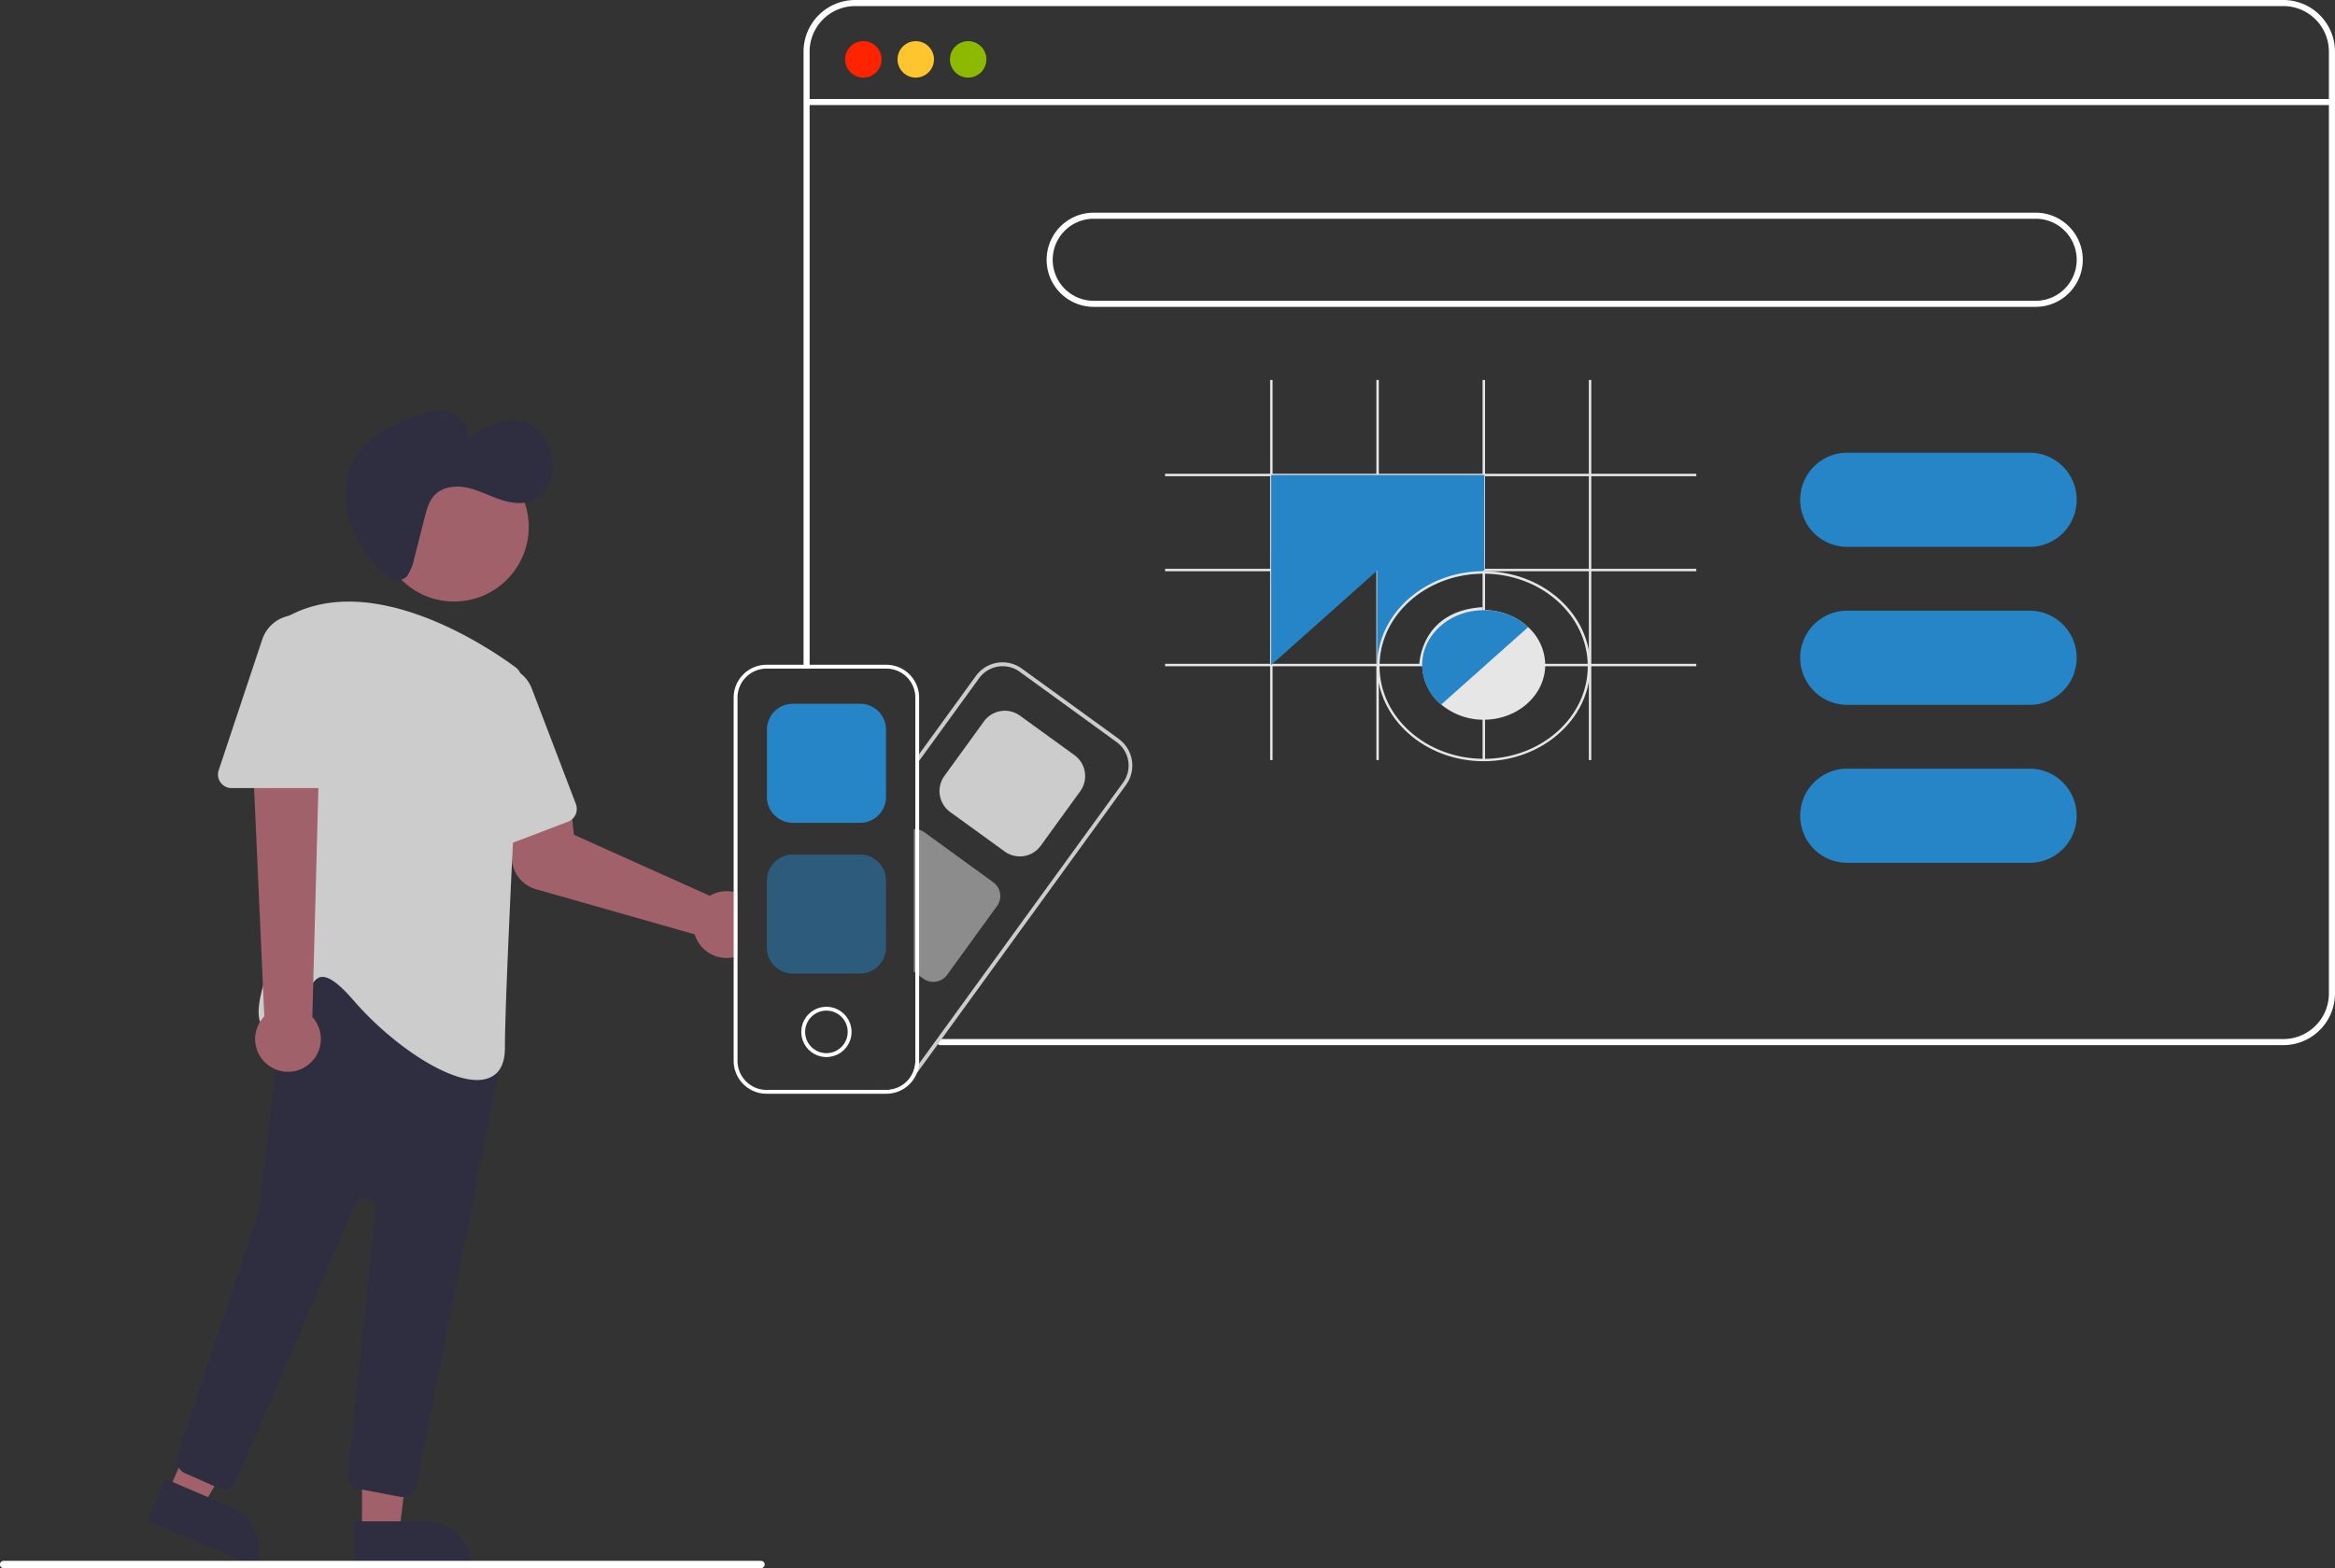 <svg id="a3386fed-3d80-43e9-a677-097ead221e66" xmlns="http://www.w3.org/2000/svg" viewBox="0 0 768.46 516.13"><rect x="0" y="0" width="768.46" height="516.13" fill="#333333" stroke="none"/><defs><style>.cls-1{fill:#fff;}.cls-2{fill:#ff2300;}.cls-3{fill:#ffc52e;}.cls-4{fill:#8db900;}.cls-10,.cls-5{fill:#2685c6;}.cls-6{fill:#a0616a;}.cls-7{fill:#2f2e41;}.cls-8{fill:#ccc;}.cls-11,.cls-9{fill:#e6e6e6;}.cls-10,.cls-9{isolation:isolate;opacity:0.5;}</style></defs><path class="cls-1" d="M759.36,344h-442a1,1,0,0,1,0-2h442a15,15,0,0,0,15-15V17a15,15,0,0,0-15-15h-470a15,15,0,0,0-15,15V219a1,1,0,0,1-2,0V17a17,17,0,0,1,17-17h470a17,17,0,0,1,17,17V327A17,17,0,0,1,759.36,344Z" transform="translate(-7.91 0)"/><rect class="cls-1" x="265.13" y="32.58" width="503" height="2"/><circle class="cls-2" cx="284.13" cy="19.54" r="6"/><circle class="cls-3" cx="301.38" cy="19.54" r="6"/><circle class="cls-4" cx="318.63" cy="19.54" r="6"/><path class="cls-1" d="M677.86,101h-310a15.5,15.5,0,0,1,0-31h310a15.5,15.5,0,0,1,0,31Zm-310-29a13.5,13.5,0,0,0,0,27h310a13.5,13.5,0,0,0,0-27Z" transform="translate(-7.91 0)"/><path class="cls-5" d="M675.86,180h-60a15.5,15.5,0,0,1,0-31h60a15.5,15.5,0,0,1,0,31Z" transform="translate(-7.91 0)"/><path class="cls-5" d="M675.86,232h-60a15.5,15.5,0,0,1,0-31h60a15.5,15.5,0,0,1,0,31Z" transform="translate(-7.91 0)"/><path class="cls-5" d="M675.86,284h-60a15.5,15.5,0,0,1,0-31h60a15.5,15.5,0,0,1,0,31Z" transform="translate(-7.91 0)"/><path class="cls-6" d="M249.36,293.58a11.09,11.09,0,0,0-6.53.6,10.7,10.7,0,0,0-1.31.66l-44.74-20.08-1.26-12.14-19.29-.51.13,20.2a10.89,10.89,0,0,0,7.86,10.34l52.32,14.89c.12.38.23.71.36,1a11,11,0,0,0,10.17,6.78,10.37,10.37,0,0,0,2.29-.25,9.21,9.21,0,0,0,1.27-.36v-20.8A10.82,10.82,0,0,0,249.36,293.58Z" transform="translate(-7.91 0)"/><polygon class="cls-6" points="119.14 504.23 131.4 504.23 137.23 456.94 119.14 456.94 119.14 504.23"/><path class="cls-7" d="M163,515.61H124.42V500.72h23.64A14.89,14.89,0,0,1,163,515.61Z" transform="translate(-7.91 0)"/><polygon class="cls-6" points="55.41 491.01 66.69 495.84 90.67 454.67 74.03 447.54 55.41 491.01"/><path class="cls-7" d="M91.84,515.61,56.42,500.44h0l5.87-13.68h0L84,496.06a14.89,14.89,0,0,1,7.82,19.55Z" transform="translate(-7.91 0)"/><circle class="cls-6" cx="149.45" cy="173.43" r="24.56"/><path class="cls-7" d="M139.61,492.66l-13.49-2.57a4.48,4.48,0,0,1-3.64-4.88l9-87.25a3.5,3.5,0,0,0-6.7-1.74L85.66,487.39a4.5,4.5,0,0,1-5.91,2.36l0,0-11-4.88a4.49,4.49,0,0,1-2.44-5.54L93,399.15a3.38,3.38,0,0,0,.16-.7l8.67-73.25a4.51,4.51,0,0,1,2.78-3.64L132,310.44a4.49,4.49,0,0,1,4.83.94L171.4,345a4.49,4.49,0,0,1,1.27,4.1l-27.8,140a4.51,4.51,0,0,1-4.42,3.62A4,4,0,0,1,139.61,492.66Z" transform="translate(-7.91 0)"/><path class="cls-8" d="M124.23,329.24c-4.79-5.54-8.28-8.05-10.67-7.66s-3.73,3.7-5.18,7.2c-2,4.79-4.22,10.21-9.74,10.63a4.62,4.62,0,0,1-4.56-1.87c-4.34-6.45,6.07-27.82,7-29.74l-.49-101.06a4.49,4.49,0,0,1,2.35-4c28.62-15.43,67.26,11.41,74.71,16.95h0a4.5,4.5,0,0,1,1.81,3.85c-.9,16.92-5.38,102.32-5.38,121.37,0,5.27-1.82,8.62-5.41,9.95a10.77,10.77,0,0,1-3.77.62C154,355.49,136.05,342.93,124.23,329.24Z" transform="translate(-7.91 0)"/><path class="cls-8" d="M164.16,280.17a4.45,4.45,0,0,1-2-3.57l-1.94-45.26a11.75,11.75,0,0,1,22.71-4.69l14.51,38a4.51,4.51,0,0,1-2.6,5.81l-26.58,10.15A4.48,4.48,0,0,1,164.16,280.17Z" transform="translate(-7.91 0)"/><path class="cls-6" d="M96.62,350.9A10.74,10.74,0,0,1,93.7,336a9.93,9.93,0,0,1,1.19-1.47L90.2,229.61l23.2,2.73-2.69,102.39A10.8,10.8,0,0,1,96.62,350.9Z" transform="translate(-7.91 0)"/><path class="cls-8" d="M80.51,257.55a4.43,4.43,0,0,1-.62-4.06l14.32-43a11.75,11.75,0,0,1,22.9,3.72v40.69a4.52,4.52,0,0,1-4.5,4.5H84.16A4.47,4.47,0,0,1,80.51,257.55Z" transform="translate(-7.91 0)"/><path class="cls-7" d="M141.5,190a4.84,4.84,0,0,1-6.35-.32c-5.27-4.92-9.71-10.8-12-17.61-2.58-7.81-1.92-17,3-23.53,4.17-5.56,10.77-8.7,17.27-11.16a28.49,28.49,0,0,1,8-2.07,11,11,0,0,1,7.76,2.18,6.87,6.87,0,0,1,2.27,7.4,25.84,25.84,0,0,1,11.8-6.11,14.3,14.3,0,0,1,8.44.35c3.77,1.55,6.22,5.34,7.35,9.26a16.77,16.77,0,0,1,.22,9.21,11.13,11.13,0,0,1-5.71,7c-3.45,1.62-7.54,1-11.15-.23s-7-3.06-10.76-3.85-8-.33-10.68,2.42c-1.85,1.94-2.59,4.67-3.25,7.27l-3.46,13.54a16.77,16.77,0,0,1-2.16,5.57A3.41,3.41,0,0,1,141.5,190Z" transform="translate(-7.91 0)"/><path class="cls-8" d="M309.15,273.43v46.16l.63.46V273.5A4.34,4.34,0,0,0,309.15,273.43Zm67-30.2L344.2,220.06a10.84,10.84,0,0,0-15.11,2.4L310.42,248.2l-1.27,1.74v99.25a9.54,9.54,0,0,1-9.54,9.54h-5.3l3.07.62a10.39,10.39,0,0,0,2.15.22,10.83,10.83,0,0,0,8.76-4.46l1.3-1.8,68.93-95A10.83,10.83,0,0,0,376.12,243.23Zm1.37,14.35-67.11,92.47-.71,1-.07.1a10.53,10.53,0,0,0,.18-1.94V251.24l.64-.88,19.71-27.15a9.56,9.56,0,0,1,13.32-2.12l31.92,23.17a9.54,9.54,0,0,1,2.12,13.32Z" transform="translate(-7.91 0)"/><path class="cls-8" d="M343.55,281.88a8.44,8.44,0,0,1-5-1.62l-17.94-13a8.51,8.51,0,0,1-1.89-11.87l13-17.94a8.5,8.5,0,0,1,11.87-1.89l17.94,13a8.51,8.51,0,0,1,1.89,11.87l-13,17.94a8.45,8.45,0,0,1-5.55,3.4A8.68,8.68,0,0,1,343.55,281.88Z" transform="translate(-7.91 0)"/><path class="cls-9" d="M315.06,323.19a5.55,5.55,0,0,1-3.26-1.07l-3.15-2.28V272.9l.53,0a5.58,5.58,0,0,1,1.4.26,5.52,5.52,0,0,1,1.57.79l22.65,16.45a5.59,5.59,0,0,1,1.24,7.8h0L319.6,320.88a5.73,5.73,0,0,1-4.54,2.31Z" transform="translate(-7.91 0)"/><path class="cls-1" d="M299.61,218.8H260.17a10.83,10.83,0,0,0-10.81,10.81V349.19A10.83,10.83,0,0,0,260.17,360h39.44a10.81,10.81,0,0,0,10-6.69,10.49,10.49,0,0,0,.6-1.9,8.9,8.9,0,0,0,.19-1.36,6.19,6.19,0,0,0,0-.86V229.61A10.82,10.82,0,0,0,299.61,218.8Zm9.54,130.39a9.54,9.54,0,0,1-9.54,9.54H260.17a9.56,9.56,0,0,1-9.54-9.54V229.61a9.56,9.56,0,0,1,9.54-9.54h39.44a9.54,9.54,0,0,1,9.54,9.54Z" transform="translate(-7.91 0)"/><path class="cls-5" d="M291,270.82H268.81a8.52,8.52,0,0,1-8.5-8.5V240.15a8.52,8.52,0,0,1,8.5-8.5H291a8.51,8.51,0,0,1,8.5,8.5v22.17A8.51,8.51,0,0,1,291,270.82Z" transform="translate(-7.91 0)"/><path class="cls-10" d="M291,320.43H268.81a8.52,8.52,0,0,1-8.5-8.5V289.77a8.51,8.51,0,0,1,8.5-8.5H291a8.49,8.49,0,0,1,8.5,8.5v22.16A8.51,8.51,0,0,1,291,320.43Z" transform="translate(-7.91 0)"/><path class="cls-1" d="M279.89,331.38a8.27,8.27,0,1,0,8.27,8.27h0A8.28,8.28,0,0,0,279.89,331.38Zm0,15.26a7,7,0,1,1,7-7h0A7,7,0,0,1,279.89,346.64Z" transform="translate(-7.91 0)"/><path class="cls-1" d="M258.38,516.13H9.09a1.19,1.19,0,0,1,0-2.38H258.38a1.19,1.19,0,0,1,0,2.38Z" transform="translate(-7.91 0)"/><rect class="cls-11" x="383.44" y="218.49" width="174.82" height="0.8"/><rect class="cls-11" x="383.44" y="187.22" width="174.82" height="0.8"/><rect class="cls-11" x="383.44" y="155.94" width="174.82" height="0.8"/><rect class="cls-11" x="522.9" y="125.07" width="0.8" height="125.1"/><rect class="cls-11" x="487.93" y="125.07" width="0.8" height="125.1"/><rect class="cls-11" x="452.97" y="125.07" width="0.8" height="125.1"/><rect class="cls-11" x="418.01" y="125.07" width="0.8" height="125.1"/><rect class="cls-5" x="418.33" y="156.34" width="70.17" height="31.28"/><path class="cls-5" d="M461.49,185.24" transform="translate(-7.91 0)"/><polygon class="cls-5" points="418.33 185.21 418.33 218.89 454.81 186.41 418.33 185.21"/><path class="cls-5" d="M496.4,186.41v1.21l-.46.4-.92.82c-17.93.54-32.42,13.39-33.07,29.32l-.83.73h0V185.21Z" transform="translate(-7.91 0)"/><path class="cls-11" d="M496.2,188h-.26c-19.07.12-34.58,13.88-34.82,30.87v.4c0,17.25,15.73,31.28,35.08,31.28s35.09-14,35.09-31.28S515.55,188,496.2,188Zm0,61.75c-18.9,0-34.28-13.67-34.28-30.48,0-.38,0-.76,0-1.13.65-15.93,15.14-28.78,33.07-29.32.39,0,.78,0,1.18,0,18.9,0,34.28,13.67,34.28,30.47S515.1,249.77,496.2,249.77Z" transform="translate(-7.91 0)"/><path class="cls-11" d="M477,218.9h-2c0-.18.32-17.84,20.83-19.06l.12,2C477.3,202.94,477,218.25,477,218.9Z" transform="translate(-7.91 0)"/><path class="cls-11" d="M516.44,218.49a17,17,0,0,0-5.6-12.07,21.42,21.42,0,0,0-14.6-5.6h0c-11,0-20,7.89-20.24,17.67,0,.13,0,.27,0,.4a17.15,17.15,0,0,0,6.24,13,21.54,21.54,0,0,0,14,5h0c11.15,0,20.21-8.12,20.21-18.07C516.45,218.76,516.45,218.62,516.44,218.49Z" transform="translate(-7.91 0)"/><path class="cls-5" d="M510.84,206.42l-.61.53-27.44,24.44-.6.53a17.15,17.15,0,0,1-6.24-13c0-.13,0-.27,0-.4.24-9.78,9.23-17.67,20.24-17.67h0A21.42,21.42,0,0,1,510.84,206.42Z" transform="translate(-7.91 0)"/></svg>
